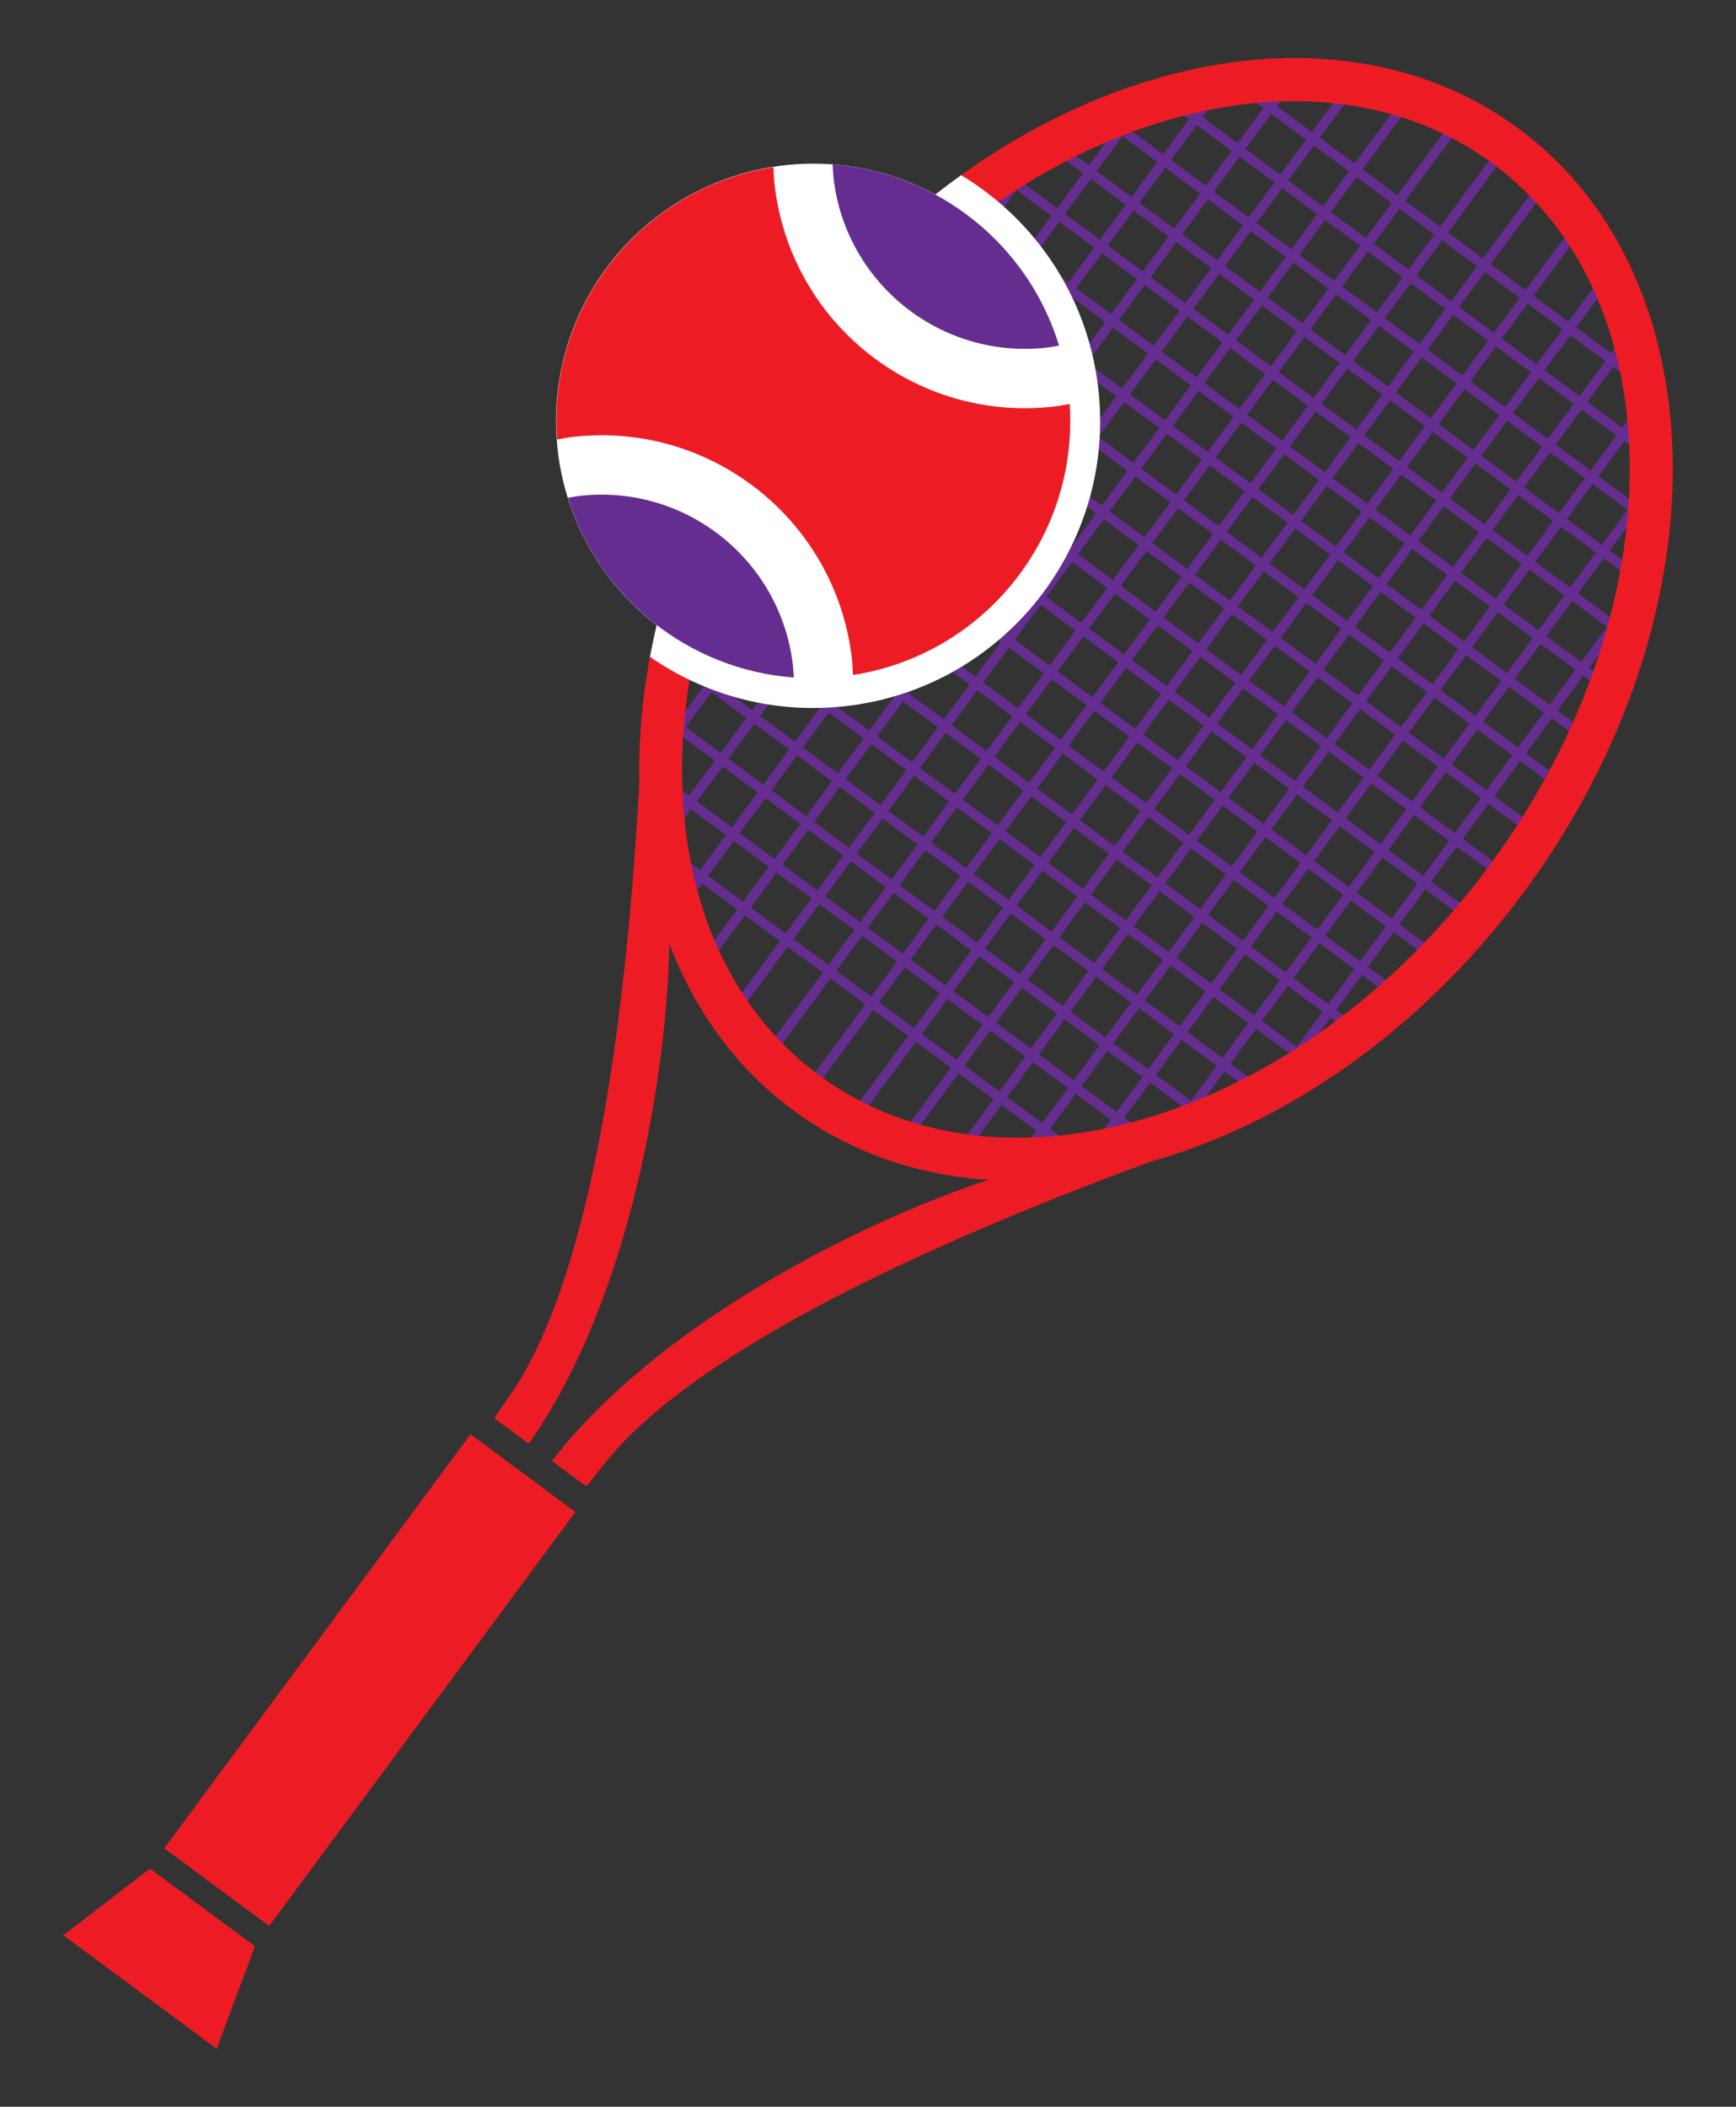 <?xml version="1.0" encoding="utf-8"?>
<!-- Generator: Adobe Illustrator 16.0.0, SVG Export Plug-In . SVG Version: 6.00 Build 0)  -->
<!DOCTYPE svg PUBLIC "-//W3C//DTD SVG 1.1//EN" "http://www.w3.org/Graphics/SVG/1.1/DTD/svg11.dtd">
<svg version="1.1" id="Calque_1" xmlns="http://www.w3.org/2000/svg" xmlns:xlink="http://www.w3.org/1999/xlink" x="0px" y="0px"
	 width="247.297px" height="299.991px" viewBox="0 0 247.297 299.991" enable-background="new 0 0 247.297 299.991"
	 xml:space="preserve">
<rect x="0" y="0" width="247.297" height="299.991" fill="#333333" stroke="none"/>
<g>
	<g>
		<g>
			
				<line fill="none" stroke="#662D91" stroke-width="1.377" stroke-miterlimit="10" x1="115.854" y1="154.213" x2="213.68" y2="21.917"/>
			
				<line fill="none" stroke="#662D91" stroke-width="1.377" stroke-miterlimit="10" x1="95.128" y1="93.083" x2="149.158" y2="20.014"/>
			
				<line fill="none" stroke="#662D91" stroke-width="1.377" stroke-miterlimit="10" x1="121.943" y1="158.717" x2="219.769" y2="26.419"/>
			
				<line fill="none" stroke="#662D91" stroke-width="1.377" stroke-miterlimit="10" x1="94.147" y1="107.147" x2="162.137" y2="15.198"/>
			
				<line fill="none" stroke="#662D91" stroke-width="1.377" stroke-miterlimit="10" x1="128.032" y1="163.219" x2="225.857" y2="30.921"/>
			
				<line fill="none" stroke="#662D91" stroke-width="1.377" stroke-miterlimit="10" x1="93.347" y1="120.966" x2="173.82" y2="12.135"/>
			
				<line fill="none" stroke="#662D91" stroke-width="1.377" stroke-miterlimit="10" x1="136.123" y1="165.014" x2="230.104" y2="37.914"/>
			
				<line fill="none" stroke="#662D91" stroke-width="1.377" stroke-miterlimit="10" x1="95.684" y1="130.544" x2="183.797" y2="11.379"/>
			
				<line fill="none" stroke="#662D91" stroke-width="1.377" stroke-miterlimit="10" x1="144.669" y1="166.194" x2="232.852" y2="46.938"/>
			
				<line fill="none" stroke="#662D91" stroke-width="1.377" stroke-miterlimit="10" x1="99.59" y1="137.999" x2="193.57" y2="10.899"/>
			
				<line fill="none" stroke="#662D91" stroke-width="1.377" stroke-miterlimit="10" x1="154.689" y1="165.379" x2="235.052" y2="56.698"/>
			
				<line fill="none" stroke="#662D91" stroke-width="1.377" stroke-miterlimit="10" x1="103.676" y1="145.209" x2="201.501" y2="12.912"/>
			
				<line fill="none" stroke="#662D91" stroke-width="1.377" stroke-miterlimit="10" x1="166.876" y1="161.637" x2="236.366" y2="67.658"/>
			
				<line fill="none" stroke="#662D91" stroke-width="1.377" stroke-miterlimit="10" x1="109.765" y1="149.711" x2="207.591" y2="17.414"/>
			
				<line fill="none" stroke="#662D91" stroke-width="1.377" stroke-miterlimit="10" x1="182.037" y1="153.87" x2="234.405" y2="83.048"/>
			
				<line fill="none" stroke="#662D91" stroke-width="1.377" stroke-miterlimit="10" x1="114.071" y1="50.58" x2="214.817" y2="125.075"/>
			
				<line fill="none" stroke="#662D91" stroke-width="1.377" stroke-miterlimit="10" x1="156.844" y1="16.278" x2="235.447" y2="74.401"/>
			
				<line fill="none" stroke="#662D91" stroke-width="1.377" stroke-miterlimit="10" x1="110.676" y1="57.487" x2="210.314" y2="131.164"/>
			
				<line fill="none" stroke="#662D91" stroke-width="1.377" stroke-miterlimit="10" x1="149.158" y1="20.014" x2="234.405" y2="83.048"/>
			
				<line fill="none" stroke="#662D91" stroke-width="1.377" stroke-miterlimit="10" x1="165.221" y1="13.055" x2="235.799" y2="65.243"/>
			
				<line fill="none" stroke="#662D91" stroke-width="1.377" stroke-miterlimit="10" x1="174.844" y1="10.751" x2="235.734" y2="55.775"/>
			
				<line fill="none" stroke="#662D91" stroke-width="1.377" stroke-miterlimit="10" x1="93.799" y1="120.354" x2="154.689" y2="165.379"/>
			
				<line fill="none" stroke="#662D91" stroke-width="1.377" stroke-miterlimit="10" x1="94.564" y1="111.503" x2="163.759" y2="162.667"/>
			
				<line fill="none" stroke="#662D91" stroke-width="1.377" stroke-miterlimit="10" x1="94.27" y1="101.866" x2="172.414" y2="159.647"/>
			
				<line fill="none" stroke="#662D91" stroke-width="1.377" stroke-miterlimit="10" x1="106.174" y1="63.575" x2="204.797" y2="136.501"/>
			
				<line fill="none" stroke="#662D91" stroke-width="1.377" stroke-miterlimit="10" x1="141.75" y1="23.954" x2="231.979" y2="90.672"/>
			
				<line fill="none" stroke="#662D91" stroke-width="1.377" stroke-miterlimit="10" x1="102.501" y1="70.279" x2="199.557" y2="142.045"/>
			
				<line fill="none" stroke="#662D91" stroke-width="1.377" stroke-miterlimit="10" x1="135.68" y1="28.884" x2="228.859" y2="97.784"/>
			
				<line fill="none" stroke="#662D91" stroke-width="1.377" stroke-miterlimit="10" x1="99.66" y1="77.596" x2="193.671" y2="147.11"/>
			
				<line fill="none" stroke="#662D91" stroke-width="1.377" stroke-miterlimit="10" x1="129.516" y1="33.745" x2="226.849" y2="105.716"/>
			
				<line fill="none" stroke="#662D91" stroke-width="1.377" stroke-miterlimit="10" x1="97.186" y1="85.185" x2="187.23" y2="151.768"/>
			
				<line fill="none" stroke="#662D91" stroke-width="1.377" stroke-miterlimit="10" x1="124.184" y1="39.22" x2="222.807" y2="112.146"/>
			
				<line fill="none" stroke="#662D91" stroke-width="1.377" stroke-miterlimit="10" x1="95.128" y1="93.083" x2="180.375" y2="156.116"/>
			
				<line fill="none" stroke="#662D91" stroke-width="1.377" stroke-miterlimit="10" x1="118.11" y1="44.147" x2="219.32" y2="118.986"/>
		</g>
		<g>
			<polygon fill="#ED1C24" points="30.868,291.727 9.003,275.559 21.365,266.077 36.312,277.129 			"/>
			
				<rect x="43.487" y="202.562" transform="matrix(0.804 0.595 -0.595 0.804 152.584 15.498)" fill="#ED1C24" width="18.589" height="73.322"/>
			<path fill="#ED1C24" d="M217.113,126.985c28.54-38.596,28.193-87.249-0.773-108.667c-28.966-21.419-75.584-7.495-104.124,31.103
				c-14.62,19.771-21.641,42.175-21.136,62.211c-0.004-0.001-0.012,0.001-0.016,0.001c-4.271,76.961-19.486,87.116-20.6,90.36
				c0,0,2.629,1.945,4.844,3.582c14.726-20.785,19.77-53.645,20.034-71.203c3.612,9.509,9.496,17.691,17.646,23.718
				c8.15,6.025,17.697,9.252,27.847,9.92c-16.71,5.396-46.649,19.85-62.206,40.02c2.215,1.637,4.844,3.582,4.844,3.582
				c2.775-2.016,8.025-19.539,80.357-46.174c-0.002-0.004-0.001-0.01-0.004-0.016C183.131,160.034,202.494,146.758,217.113,126.985z
				 M117.197,53.104c26.508-35.846,69.244-49.188,95.459-29.805s25.981,64.154-0.525,100.002
				c-26.506,35.847-69.244,49.191-95.459,29.806C90.457,133.724,90.691,88.952,117.197,53.104z"/>
		</g>
	</g>
	<path fill="#FFFFFF" d="M92.595,93.535c7.886,5.466,17.713,8.2,27.993,7.002c22.417-2.613,38.467-22.903,35.854-45.32
		c-1.523-13.07-9.063-23.97-19.523-30.274c-9.011,6.449-17.443,14.661-24.702,24.479C101.879,63.399,95.36,78.692,92.595,93.535z"/>
	<g>
		<circle fill="#FFFFFF" cx="115.855" cy="59.949" r="36.646"/>
		<path fill="#662D91" d="M118.615,23.419c0.031,0.654,0.053,1.309,0.13,1.97c1.757,15.064,15.393,25.854,30.458,24.097
			c0.563-0.065,1.106-0.183,1.664-0.28C146.464,34.811,133.608,24.536,118.615,23.419z"/>
		<path fill="#662D91" d="M113.066,96.478c-0.027-0.585-0.047-1.168-0.116-1.761c-1.757-15.062-15.392-25.853-30.458-24.097
			c-0.54,0.063-1.063,0.174-1.595,0.268C85.351,85.174,98.153,95.356,113.066,96.478z"/>
		<path fill="#ED1C24" d="M81.514,62.223c19.702-2.298,37.537,11.813,39.834,31.515c0.094,0.798,0.119,1.586,0.156,2.378
			c18.755-2.924,32.14-19.704,30.871-38.602c-0.729,0.131-1.45,0.282-2.192,0.369c-19.702,2.297-37.538-11.813-39.835-31.516
			c-0.102-0.866-0.132-1.722-0.168-2.575c-18.813,2.943-32.207,19.827-30.831,38.794C80.068,62.459,80.775,62.309,81.514,62.223z"/>
	</g>
</g>
</svg>
